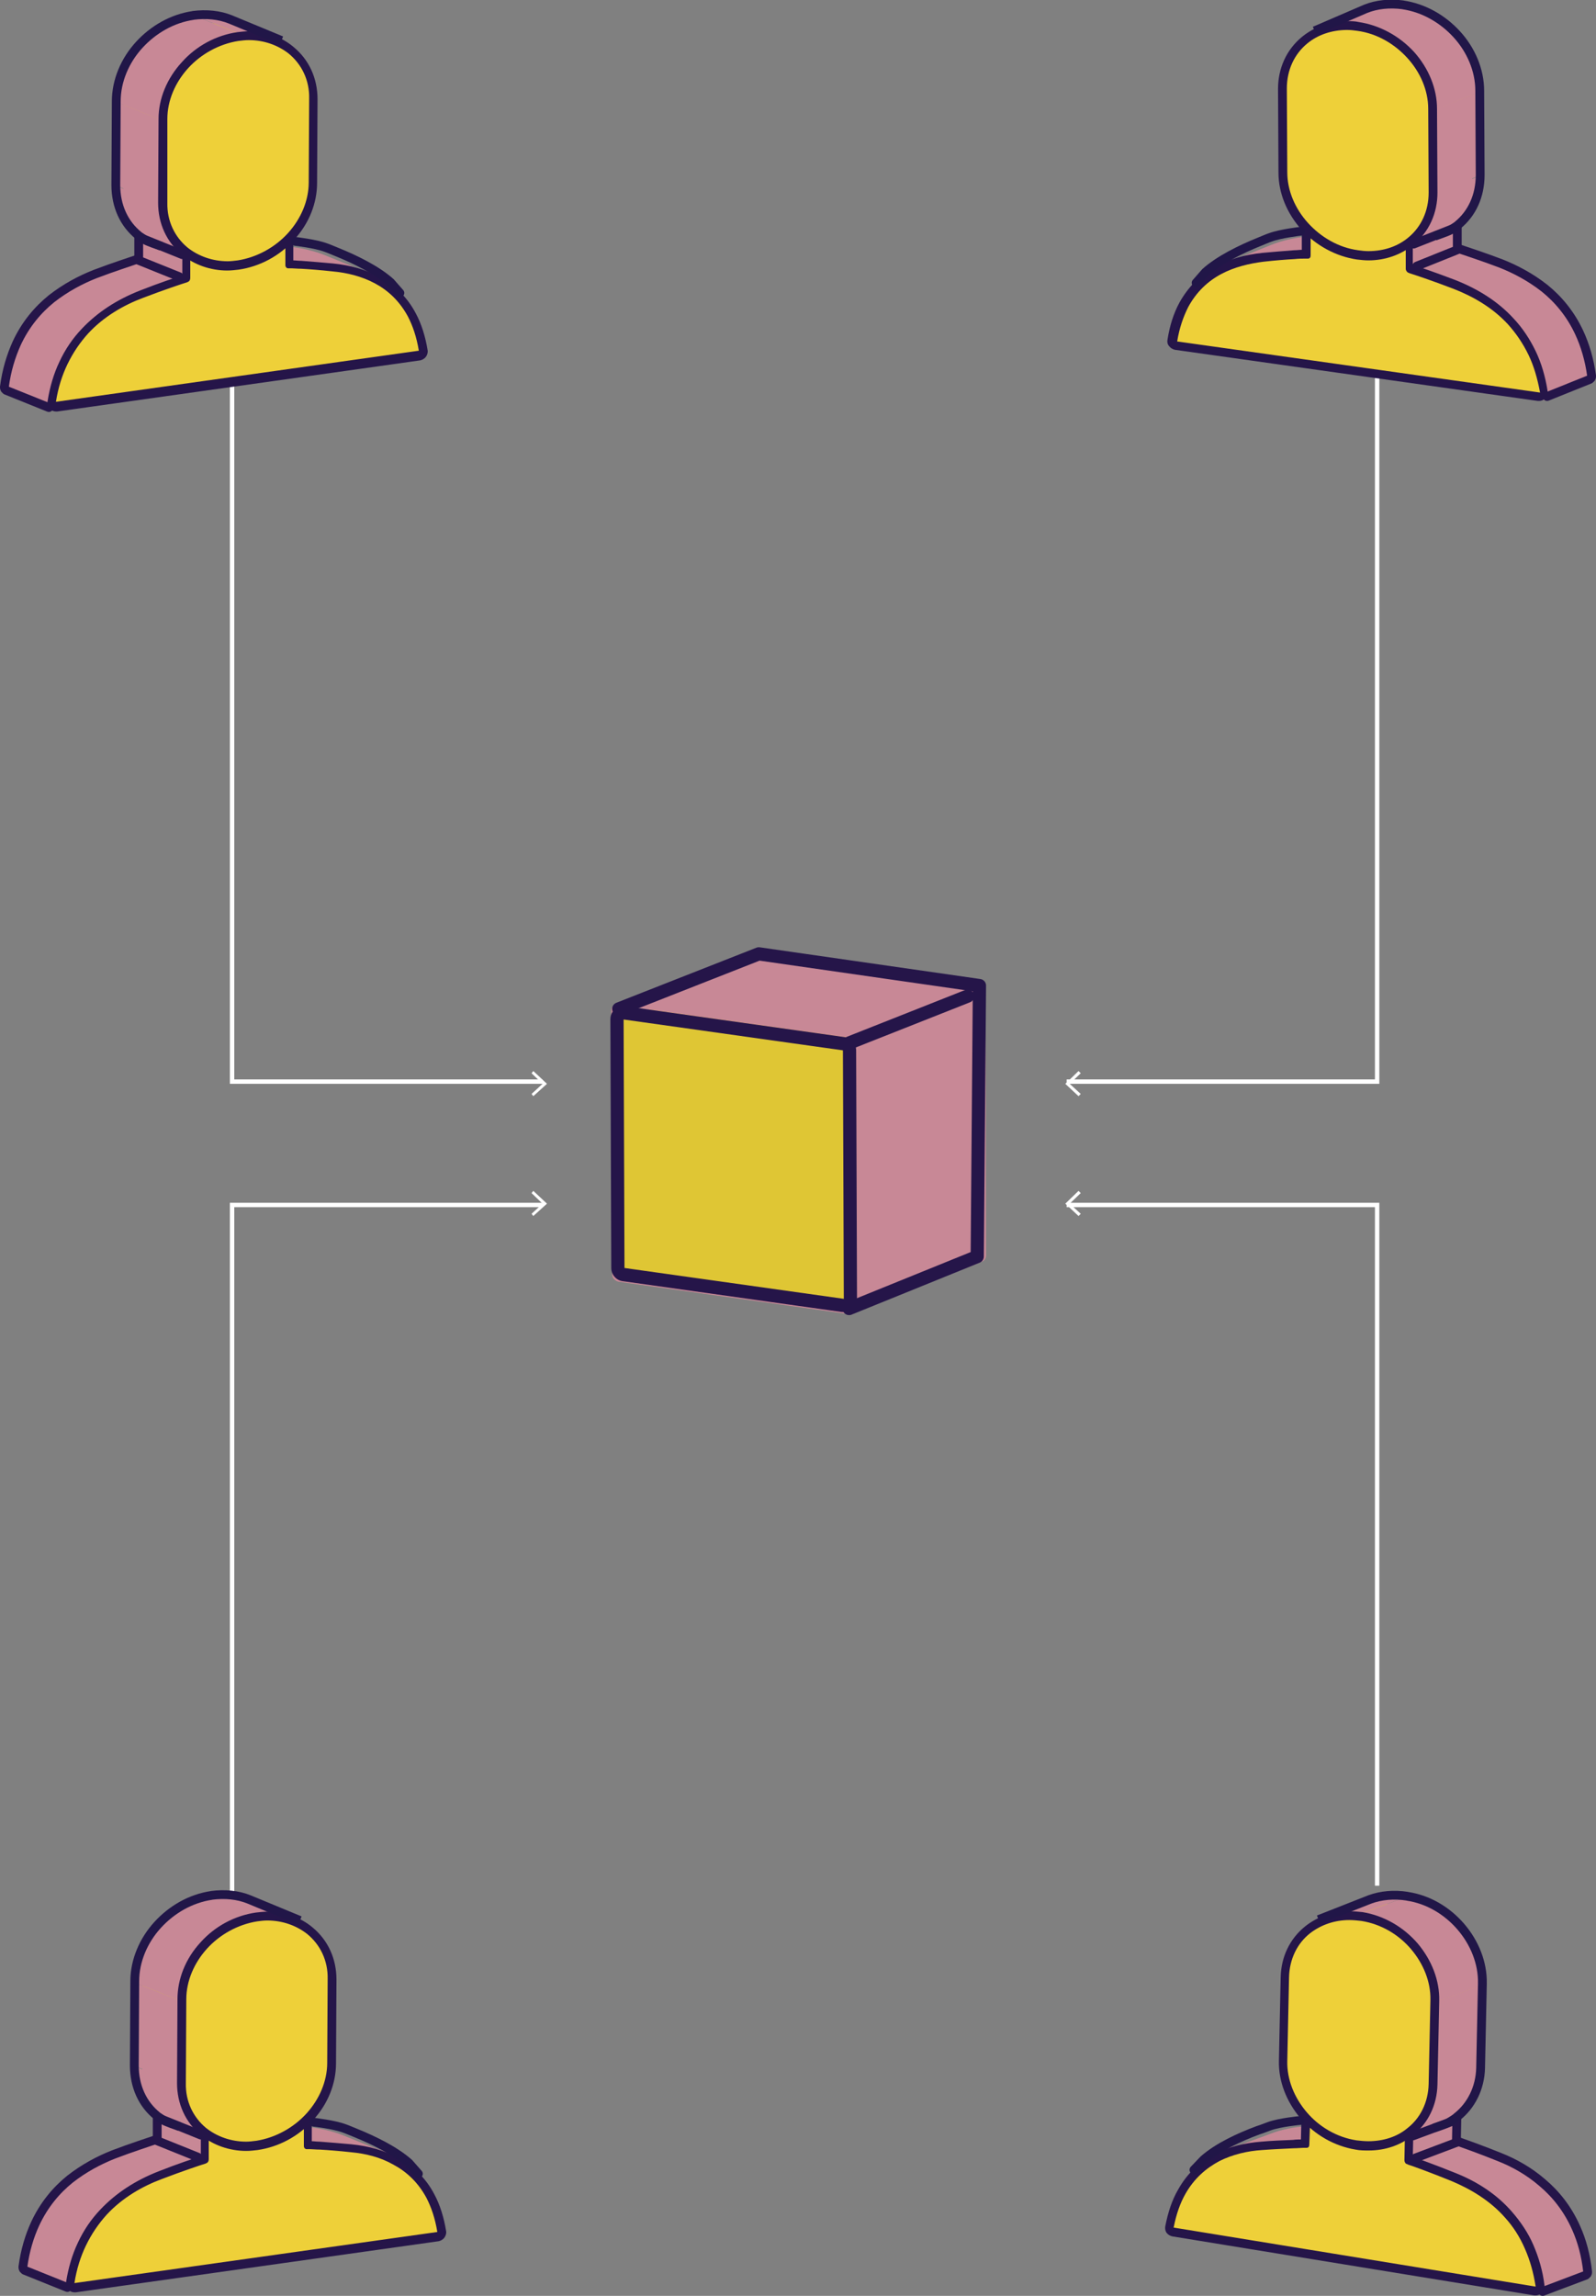 <?xml version="1.0" encoding="utf-8"?>
<!-- Generator: Adobe Illustrator 19.1.0, SVG Export Plug-In . SVG Version: 6.00 Build 0)  -->
<svg version="1.1" id="Layer_1" xmlns="http://www.w3.org/2000/svg" xmlns:xlink="http://www.w3.org/1999/xlink" x="0px" y="0px"
	 viewBox="0 0 362.4 521.1" style="enable-background:new 0 0 362.4 521.1;" xml:space="preserve">
<rect x="0" y="0" width="362.4" height="521.1" fill="#808080" stroke="none"/>
<style type="text/css">
	.st0{fill:#C88896;}
	.st1{fill:#DEC535;}
	.st2{fill:#DFC634;}
	.st3{fill:#251549;}
	.st4{fill:none;stroke:#251549;stroke-width:3;stroke-linecap:round;stroke-linejoin:round;stroke-miterlimit:10;}
	.st5{fill:none;stroke:#FFFFFF;stroke-miterlimit:10;}
	.st6{fill:#FFFFFF;}
	.st7{fill:#EED039;}
	.st8{fill:none;stroke:#251549;stroke-width:2;stroke-linecap:round;stroke-linejoin:round;stroke-miterlimit:10;}
	.st9{fill:none;stroke:#211648;stroke-width:2;stroke-miterlimit:10;}
	.st10{fill:none;stroke:#211648;stroke-width:2;stroke-linecap:round;stroke-linejoin:round;stroke-miterlimit:10;}
</style>
<g>
	<g>
		<g>
			<path class="st0" d="M139.7,228.1l29.5-11.8c0.2-0.1,0.4-0.1,0.6-0.1l-29.5,11.8C140,228,139.8,228.1,139.7,228.1z"/>
		</g>
		<g>
			<polygon class="st0" points="141.6,231.4 171.2,219.6 171.3,276 141.8,287.8 			"/>
		</g>
		<g>
			<polygon class="st1" points="191.5,238.4 221,226.6 221.1,283 191.6,294.8 			"/>
		</g>
		<g>
			<polygon class="st0" points="141.8,287.8 171.3,276 221.1,283 191.6,294.8 			"/>
		</g>
		<g>
			<path class="st0" d="M223.1,286.3l-29.5,11.8c0.1-0.1,0.3-0.1,0.4-0.3c0.3-0.3,0.4-0.6,0.4-1.1l29.5-11.8c0,0.4-0.1,0.8-0.4,1.1
				C223.4,286.1,223.3,286.2,223.1,286.3z"/>
		</g>
		<g>
			<polygon class="st1" points="141.6,231.4 171.2,219.6 221,226.6 191.5,238.4 			"/>
		</g>
		<g>
			<polygon class="st0" points="140.3,228.1 170.8,217.4 222.4,223.7 192.8,235.5 			"/>
		</g>
		<g>
			<polygon class="st0" points="194.2,237.2 223.8,225.4 223.9,285 194.4,296.8 			"/>
		</g>
		<g>
			<path class="st0" d="M192.8,235.5l29.5-11.8c0.4,0.1,0.7,0.3,1,0.6l-29.5,11.8C193.6,235.7,193.2,235.5,192.8,235.5z"/>
		</g>
		<g>
			<path class="st0" d="M193.8,236.1l29.5-11.8c0.3,0.3,0.4,0.7,0.4,1.2l-29.5,11.8C194.2,236.8,194.1,236.4,193.8,236.1z"/>
		</g>
		<g>
			<path class="st0" d="M193.8,236.1c0.3,0.3,0.4,0.7,0.4,1.2l0.2,59.6c0,0.4-0.1,0.8-0.4,1.1c-0.3,0.3-0.6,0.4-1,0.3l-52.6-7.4
				c-0.4-0.1-0.7-0.3-1-0.6c-0.3-0.3-0.4-0.8-0.4-1.2l-0.2-59.6c0-0.4,0.1-0.8,0.4-1.1c0.3-0.3,0.6-0.4,1-0.3l52.6,7.4
				C193.2,235.5,193.6,235.7,193.8,236.1z M191.6,294.8l-0.2-56.4l-49.8-7l0.2,56.4L191.6,294.8"/>
		</g>
		<g>
			<g>
				<path class="st2" d="M191.6,296.3c-0.1,0-0.1,0-0.2,0l-49.8-7c-0.7-0.1-1.3-0.7-1.3-1.5l-0.2-56.4c0-0.4,0.2-0.8,0.5-1.1
					c0.3-0.2,0.6-0.4,1-0.4c0.1,0,0.1,0,0.2,0l49.8,7c0.7,0.1,1.3,0.7,1.3,1.5l0.2,56.4c0,0.4-0.2,0.8-0.5,1.1
					C192.3,296.2,192,296.3,191.6,296.3z"/>
				<path class="st3" d="M141.6,231.4l49.8,7l0.2,56.4l-49.8-7L141.6,231.4 M141.6,228.4c-0.7,0-1.4,0.3-2,0.7c-0.7,0.6-1,1.4-1,2.3
					l0.2,56.4c0,1.5,1.1,2.8,2.6,3l49.8,7c0.1,0,0.3,0,0.4,0c0.7,0,1.4-0.3,2-0.7c0.7-0.6,1-1.4,1-2.3l-0.2-56.4
					c0-1.5-1.1-2.8-2.6-3l-49.8-7C141.9,228.4,141.8,228.4,141.6,228.4L141.6,228.4z"/>
			</g>
		</g>
		<polyline class="st4" points="140.5,229 172.3,216.5 222.4,223.7 221.9,285.2 192.8,297 		"/>
		<line class="st4" x1="192.9" y1="236.7" x2="219.7" y2="226.1"/>
	</g>
	<g>
		<g>
			<polyline class="st5" points="52.7,87 52.7,245.5 123.2,245.5 			"/>
			<g>
				<polygon class="st6" points="121.1,248.8 120.7,248.3 123.2,246 120.7,243.6 121.1,243.1 124.2,246 				"/>
			</g>
		</g>
	</g>
	<g>
		<g>
			<polyline class="st5" points="312.7,85 312.7,245.5 242.2,245.5 			"/>
			<g>
				<polygon class="st6" points="244.9,243.1 245.4,243.6 242.9,246 245.4,248.3 244.9,248.8 241.9,246 				"/>
			</g>
		</g>
	</g>
	<g>
		<g>
			<polyline class="st5" points="52.7,430 52.7,273.5 123.2,273.5 			"/>
			<g>
				<polygon class="st6" points="121.1,276 120.7,275.5 123.2,273.2 120.7,270.8 121.1,270.3 124.2,273.2 				"/>
			</g>
		</g>
	</g>
	<g>
		<g>
			<polyline class="st5" points="312.7,428 312.7,273.5 242.2,273.5 			"/>
			<g>
				<polygon class="st6" points="244.9,270.3 245.4,270.8 242.9,273.2 245.4,275.5 244.9,276 241.9,273.2 				"/>
			</g>
		</g>
	</g>
	<g>
		<g>
			<path class="st0" d="M83,63.5l-9.9-4c0.7,0.3,1.4,0.6,2.1,1c3,1.6,5.6,4,7.5,7.5c1.1,2.1,2,4.7,2.5,7.8l9.9,4
				c-0.5-3.1-1.4-5.6-2.5-7.8c-1.9-3.5-4.5-5.9-7.5-7.5C84.4,64.1,83.7,63.8,83,63.5z"/>
		</g>
		<g>
			<path class="st1" d="M83,63.5l-9.9-4c-2.4-1-5-1.5-7.5-1.8c-2.7-0.3-5.2-0.5-7.1-0.6c-0.9-0.1-1.7-0.1-2.2-0.1
				c-0.3,0-0.5,0-0.6,0l9.9,4c0.1,0,0.3,0,0.6,0c0.5,0,1.3,0.1,2.2,0.1c1.8,0.1,4.4,0.3,7.1,0.6C78,62,80.6,62.5,83,63.5z"/>
		</g>
		<g>
			<path class="st0" d="M83.6,61.9l-9.9-4c-2.5-1-5.2-1.6-7.8-1.9c-4.3-0.4-8.1-0.6-9.6-0.7l9.9,4c1.5,0.1,5.3,0.3,9.6,0.7
				C78.4,60.3,81.1,60.9,83.6,61.9z"/>
		</g>
		<g>
			<path class="st1" d="M55.3,57l9.9,4c0.1,0,0.1,0,0.2,0c0,0,0.1,0,0.2,0l-9.9-4c-0.1,0-0.2,0-0.2,0C55.4,57,55.4,57,55.3,57z"/>
		</g>
		<g>
			<path class="st0" d="M55.3,57l9.9,4c-0.3-0.1-0.4-0.4-0.4-0.7l-9.9-4C54.9,56.6,55,56.9,55.3,57z"/>
		</g>
		<g>
			<path class="st0" d="M56.4,50.3c-0.5,0.5-1,1-1.5,1.5l9.9,4c0.5-0.5,1-1,1.5-1.5C63.3,53.1,59.3,51.5,56.4,50.3z"/>
		</g>
		<g>
			<polygon class="st0" points="64.8,55.7 54.9,51.8 54.9,56.3 64.8,60.3 			"/>
		</g>
		<g>
			<polygon class="st0" points="70.2,22.5 60.3,18.5 60.3,37.5 70.2,41.4 			"/>
		</g>
		<g>
			<path class="st1" d="M54.9,51.8c-3,2.7-6.7,4.5-10.8,5.1c3.3,1.3,6.6,2.6,9.9,4c4.1-0.6,7.8-2.4,10.8-5.1
				C61.8,54.5,57.9,52.9,54.9,51.8z"/>
		</g>
		<g>
			<path class="st1" d="M44.1,56.9c-3.1,0.4-6,0.1-8.5-0.9l9.9,4c2.5,1,5.4,1.4,8.5,0.9c-0.3-0.1-0.8-0.3-1.2-0.5
				c-0.4-0.1-0.9-0.3-1.2-0.5c-0.4-0.2-0.9-0.4-1.3-0.5c-0.4-0.2-0.9-0.4-1.3-0.5c-0.4-0.2-0.9-0.4-1.3-0.5
				c-0.2-0.1-0.4-0.2-0.6-0.3c-0.4-0.2-0.9-0.4-1.3-0.5c-0.4-0.1-0.8-0.3-1.2-0.5C44.5,57,44.3,56.9,44.1,56.9z"/>
		</g>
		<g>
			<path class="st0" d="M36.2,54.3l9.9,4c2.3,0.9,5,1.3,7.9,0.9c4.5-0.6,8.5-3,11.4-6.2c2.9-3.2,4.7-7.3,4.7-11.5l-9.9-4
				c0,4.2-1.8,8.3-4.7,11.5c-2.9,3.2-7,5.5-11.4,6.2C41.2,55.6,38.5,55.2,36.2,54.3z"/>
		</g>
		<g>
			<polygon class="st1" points="38,27 28.1,23 28,42 37.9,46 			"/>
		</g>
		<g>
			<path class="st0" d="M36.2,54.3l9.9,4c-1.3-0.5-2.5-1.2-3.5-2.1c-2.9-2.4-4.7-6-4.6-10.2L28,42c0,4.2,1.7,7.8,4.6,10.2
				C33.7,53.1,34.9,53.8,36.2,54.3z"/>
		</g>
		<g>
			<polygon class="st1" points="43.2,58.7 33.3,54.8 33.3,59.3 43.2,63.3 			"/>
		</g>
		<g>
			<path class="st0" d="M62,10.1l-9.9-4c1.3,0.5,2.5,1.2,3.5,2.1c2.9,2.4,4.7,6,4.6,10.2l9.9,4c0-4.2-1.7-7.8-4.6-10.2
				C64.5,11.4,63.3,10.7,62,10.1z"/>
		</g>
		<g>
			<path class="st1" d="M52.1,6.2c-2.3-0.9-5-1.3-7.9-0.9l9.9,4c2.9-0.4,5.6-0.1,7.9,0.9C59.1,9,55.1,7.4,52.1,6.2z"/>
		</g>
		<g>
			<path class="st1" d="M44.2,5.3c-4.5,0.6-8.5,3-11.4,6.2c3.3,1.3,6.6,2.6,9.9,4c2.9-3.2,7-5.5,11.4-6.2
				C51.2,8.1,47.4,5.7,44.2,5.3z"/>
		</g>
		<g>
			<path class="st1" d="M43.2,63.3l-9.9-4c0,0.4-0.3,0.8-0.6,0.9c0,0-0.1,0-0.2,0.1c-1,0.3-5.2,1.7-9.9,3.5
				c-4.4,1.7-8.9,4.2-12.5,8.1c-1.8,2-3.4,4.3-4.7,7c-1.2,2.5-2,5.3-2.6,8.5l9.9,4c0.5-3.2,1.4-6,2.6-8.5c1.3-2.7,2.9-5,4.7-7
				c3.6-3.9,8.2-6.5,12.5-8.1c4.7-1.8,8.9-3.2,9.9-3.5c0.1,0,0.2-0.1,0.2-0.1C43,64.1,43.2,63.7,43.2,63.3z"/>
		</g>
		<g>
			<polygon class="st1" points="38,27 28.1,23 27.4,23.1 37.3,27.1 			"/>
		</g>
		<g>
			<polygon class="st0" points="38,27 28.1,23 27.4,23.1 37.3,27.1 			"/>
		</g>
		<g>
			<polygon class="st0" points="37.3,27.1 27.4,23.1 26.6,23.2 36.5,27.2 			"/>
		</g>
		<g>
			<path class="st1" d="M32.8,11.5c-2.9,3.2-4.7,7.3-4.7,11.5l9.9,4c0-4.2,1.8-8.3,4.7-11.5c-0.3-0.1-0.8-0.3-1.2-0.5
				c-0.4-0.1-0.9-0.3-1.2-0.5c-0.9-0.3-1.7-0.7-2.6-1c-0.4-0.2-0.9-0.4-1.3-0.5c-0.4-0.2-0.9-0.4-1.3-0.5c-0.4-0.1-0.9-0.3-1.2-0.5
				C33.6,11.8,33.1,11.6,32.8,11.5z"/>
		</g>
		<g>
			<path class="st0" d="M41.8,57.7l0,5.1c-1.5,0.5-5.3,1.7-9.6,3.4c-3.4,1.3-6.9,3.1-10.1,5.7c-3.2,2.6-6.1,6-8.1,10.3
				c-1.4,2.9-2.4,6.3-2.9,10.1c0,0.2,0,0.5,0.2,0.6c0.1,0.2,0.3,0.2,0.6,0.2l42.1-5.9L96,81.3c0.2,0,0.4-0.2,0.6-0.4
				c0.1-0.2,0.2-0.5,0.2-0.7c-0.5-3.7-1.5-6.7-2.8-9.3c-1.4-2.5-3.1-4.5-5-6.1c-3.9-3.1-8.6-4.4-13.1-4.9c-4.3-0.4-8.1-0.6-9.6-0.7
				l0-5.1c-0.5,0.5-1,1-1.5,1.5l0,4.5c0,0.4,0.3,0.7,0.6,0.7c0,0,0.1,0,0.2,0c0.1,0,0.3,0,0.6,0c0.5,0,1.3,0.1,2.2,0.1
				c1.8,0.1,4.4,0.3,7.1,0.6c3.3,0.3,6.6,1.1,9.6,2.8c3,1.6,5.6,4,7.5,7.5c1.1,2.1,2,4.7,2.5,7.8l-41.2,5.8l-41.2,5.8
				c0.5-3.2,1.4-6,2.6-8.5c1.3-2.7,2.9-5,4.7-7c3.6-3.9,8.2-6.5,12.5-8.1c4.7-1.8,8.9-3.2,9.9-3.5c0.1,0,0.2-0.1,0.2-0.1
				c0.4-0.1,0.6-0.5,0.6-0.9l0-4.5C42.7,58.4,42.2,58.1,41.8,57.7z"/>
		</g>
		<g>
			<path class="st0" d="M54.1,7.6c-4.8,0.7-9.2,3.2-12.4,6.7c-3.2,3.5-5.2,8.1-5.2,12.9l0.7-0.1L38,27c0-4.2,1.8-8.3,4.7-11.5
				c2.9-3.2,7-5.5,11.4-6.2c4.5-0.6,8.5,0.6,11.4,3c2.9,2.4,4.7,6,4.6,10.2l-0.1,19c0,4.2-1.8,8.3-4.7,11.5c-2.9,3.2-7,5.5-11.4,6.2
				c-4.5,0.6-8.5-0.6-11.4-3c-2.9-2.4-4.7-6-4.6-10.2L38,27l-0.7,0.1l-0.7,0.1l-0.1,19c0,4.8,2,8.8,5.2,11.4c0,0,0.1,0.1,0.1,0.1
				c0.5,0.4,1,0.7,1.5,1c3,1.8,6.7,2.6,10.8,2.1c4.1-0.6,7.8-2.4,10.8-5.1c0.5-0.5,1-1,1.5-1.5c0,0,0.1-0.1,0.1-0.1
				c3.2-3.5,5.2-8.1,5.2-12.9l0.1-19c0-4.8-2-8.8-5.2-11.4C63.3,8.2,59,6.9,54.1,7.6z"/>
		</g>
		<g>
			<g>
				<polygon class="st0" points="36.5,27.2 26.6,23.2 26.6,42.2 36.5,46.2 				"/>
			</g>
			<g>
				<path class="st0" d="M35.6,55.9l9.9,4c-0.8-0.3-1.5-0.7-2.2-1.1c-0.5-0.3-1-0.7-1.5-1c0,0-0.1-0.1-0.1-0.1
					c-3.2-2.6-5.2-6.7-5.2-11.4l-9.9-4c0,4.8,2,8.8,5.2,11.4c0,0,0.1,0.1,0.1,0.1c0.5,0.4,1,0.7,1.5,1C34,55.2,34.8,55.6,35.6,55.9z
					"/>
			</g>
			<g>
				<polygon class="st0" points="41.8,57.7 31.9,53.7 31.8,58.8 41.7,62.8 				"/>
			</g>
			<g>
				<path class="st0" d="M62.7,8.5l-9.9-4c-2.5-1-5.4-1.4-8.5-0.9l9.9,4C57.2,7.2,60.1,7.5,62.7,8.5z"/>
			</g>
			<g>
				<path class="st0" d="M1.6,89.2l9.9,4c-0.1,0-0.2-0.1-0.2-0.2c-0.1-0.2-0.2-0.4-0.2-0.6c0.5-3.8,1.5-7.2,2.9-10.1
					c2.1-4.4,4.9-7.7,8.1-10.3c3.2-2.6,6.7-4.4,10.1-5.7c4.3-1.6,8.1-2.9,9.6-3.4l-9.9-4c-1.5,0.5-5.3,1.7-9.6,3.4
					c-3.4,1.3-6.9,3.1-10.1,5.7c-3.2,2.6-6.1,6-8.1,10.3c-1.4,2.9-2.4,6.3-2.9,10.1c0,0.2,0,0.5,0.2,0.6C1.4,89.1,1.5,89.1,1.6,89.2
					z"/>
			</g>
			<g>
				<path class="st0" d="M54.1,7.6l-9.9-4c-4.8,0.7-9.2,3.2-12.4,6.7c-3.2,3.5-5.2,8.1-5.2,12.9l9.9,4c0-4.8,2-9.4,5.2-12.9
					C44.9,10.8,49.3,8.3,54.1,7.6z"/>
			</g>
		</g>
		<g>
			<g>
				<path class="st7" d="M12.7,92.4c-0.3,0-0.5-0.1-0.7-0.3c-0.2-0.2-0.3-0.5-0.3-0.9c0.5-3.2,1.4-6.1,2.6-8.7
					c1.2-2.7,2.9-5.1,4.9-7.2c3.3-3.6,7.7-6.4,12.9-8.4c4.9-1.9,9.1-3.3,10-3.5l0.2-0.1l0-5.5c0-0.4,0.2-0.7,0.5-0.9
					c0.2-0.1,0.3-0.1,0.5-0.1c0.2,0,0.4,0,0.5,0.1c2.1,1.3,5.2,3,8.7,3c0.5,0,1,0,1.5-0.1c4-0.6,7.8-3.6,10.3-5.8
					c0.2-0.2,0.4-0.3,0.7-0.3c0.1,0,0.3,0,0.4,0.1c0.4,0.2,0.6,0.5,0.6,0.9l0,5.3c0.1,0,0.3,0,0.5,0c0.5,0,1.3,0.1,2.2,0.1
					c2.5,0.2,4.9,0.4,7.1,0.6c3.8,0.4,7.2,1.4,10,2.9c3.4,1.8,6.1,4.5,7.9,7.9c1.2,2.3,2.1,5,2.6,8.1c0,0.3,0,0.5-0.2,0.8
					c-0.2,0.2-0.4,0.4-0.7,0.4L12.8,92.4C12.8,92.4,12.7,92.4,12.7,92.4z"/>
				<path class="st3" d="M64.8,54.7L64.8,54.7 M64.8,54.7l0,5.5c0,0.4,0.3,0.7,0.6,0.7c0,0,0.1,0,0.2,0c0.1,0,0.3,0,0.6,0
					c0.5,0,1.3,0.1,2.2,0.1c1.8,0.1,4.4,0.3,7.1,0.6c3.3,0.3,6.6,1.1,9.6,2.7c3,1.6,5.6,4,7.5,7.5c1.1,2.1,2,4.7,2.5,7.8l-41.2,5.8
					l-41.2,5.8c0.5-3.2,1.4-6,2.6-8.5c1.3-2.7,2.9-5,4.7-7c3.6-3.9,8.2-6.5,12.5-8.1c4.7-1.8,8.9-3.2,9.9-3.5c0.1,0,0.2-0.1,0.2-0.1
					c0.4-0.1,0.6-0.5,0.6-0.9l0-5.5c2.6,1.6,5.7,3.1,9.2,3.1c0.5,0,1.1,0,1.6-0.1C58.1,60.2,61.8,57.4,64.8,54.7 M64.8,52.7
					C64.8,52.7,64.7,52.7,64.8,52.7c-0.6,0-1,0.2-1.3,0.5c-2.4,2.1-6,5.1-9.7,5.6c-0.4,0.1-0.9,0.1-1.3,0.1c-3.2,0-6.2-1.6-8.1-2.8
					c-0.3-0.2-0.7-0.3-1-0.3c-0.3,0-0.7,0.1-1,0.3c-0.6,0.4-1,1-1,1.7l0,4.7c-1.5,0.5-5.2,1.7-9.5,3.4c-5.4,2.1-9.8,5-13.3,8.7
					c-2.1,2.2-3.8,4.7-5.1,7.5c-1.3,2.7-2.2,5.8-2.7,9c-0.1,0.6,0.1,1.3,0.5,1.7c0.4,0.4,0.9,0.6,1.4,0.6c0.1,0,0.2,0,0.3,0
					l41.2-5.8l41.2-5.8c0.5-0.1,1-0.4,1.3-0.8c0.3-0.4,0.5-1,0.4-1.5c-0.5-3.1-1.4-6-2.7-8.4c-1.9-3.6-4.7-6.4-8.4-8.3
					c-2.9-1.6-6.4-2.6-10.4-3c-2.2-0.2-4.6-0.4-7.2-0.6c-0.7,0-1.3-0.1-1.8-0.1l0-4.2c0,0,0-0.1,0-0.1
					C66.8,53.6,65.9,52.8,64.8,52.7C64.8,52.7,64.8,52.7,64.8,52.7L64.8,52.7z"/>
			</g>
		</g>
		<g>
			<g>
				<path class="st7" d="M51.7,60.3c-3.6,0-7.1-1.2-9.7-3.4c-3.2-2.7-5-6.6-5-11L37,27c0-4.3,1.8-8.7,5-12.2c3.2-3.5,7.5-5.9,12-6.5
					c0.8-0.1,1.7-0.2,2.5-0.2c3.6,0,7.1,1.2,9.7,3.4c3.2,2.7,5,6.6,5,11l-0.1,19c0,4.3-1.8,8.7-5,12.2c-3.2,3.5-7.5,5.9-12,6.5
					C53.3,60.2,52.5,60.3,51.7,60.3C51.7,60.3,51.7,60.3,51.7,60.3z"/>
				<path class="st3" d="M56.5,9.1c3.5,0,6.7,1.2,9.1,3.1c2.9,2.4,4.7,6,4.6,10.2l-0.1,19c0,4.2-1.8,8.3-4.7,11.5
					c-2.9,3.2-7,5.5-11.4,6.2c-0.8,0.1-1.6,0.2-2.3,0.2c-3.5,0-6.7-1.2-9.1-3.1c-2.9-2.4-4.7-6-4.6-10.2L38,27
					c0-4.2,1.8-8.3,4.7-11.5c2.9-3.2,7-5.5,11.4-6.2C54.9,9.2,55.7,9.1,56.5,9.1 M56.5,7.1c-0.9,0-1.7,0.1-2.6,0.2
					c-4.8,0.7-9.3,3.1-12.6,6.8C37.9,17.8,36,22.4,36,27l-0.1,19c0,4.7,1.9,8.9,5.4,11.8c2.8,2.3,6.5,3.6,10.3,3.6
					c0.9,0,1.7-0.1,2.6-0.2c4.8-0.7,9.3-3.1,12.6-6.8c3.4-3.7,5.2-8.3,5.2-12.9l0.1-19c0-4.7-1.9-8.9-5.4-11.8
					C64,8.4,60.4,7.1,56.5,7.1L56.5,7.1z"/>
			</g>
		</g>
		<polyline class="st8" points="41.4,57.8 31.5,53.8 31.5,58.9 		"/>
		<path class="st8" d="M40.7,62.8L31,58.9c-1.4,0.5-5.2,1.7-9.4,3.3c-3.3,1.3-6.7,3.1-9.9,5.6c-3.1,2.5-5.9,5.8-7.9,10.1
			C2.5,80.8,1.5,84,1,87.8c0,0.2,0,0.5,0.2,0.6c0.1,0.1,0.1,0.1,0.2,0.2l9.7,3.9"/>
		<path class="st9" d="M36.6,55.9c-0.8-0.3-2.9-1-3.6-1.4c-0.5-0.3-1-0.7-1.5-1c0,0-0.1-0.1-0.1-0.1c-3.2-2.6-5.1-6.6-5.1-11.4
			l0-0.1L26.4,23V23c0-4.7,2-9.3,5.2-12.8c3.2-3.5,7.5-6,12.3-6.7l-0.1,0c3.1-0.4,6-0.1,8.5,0.9l11.6,4.8"/>
		<path class="st10" d="M67.1,54.8c0,0,4.5,0.5,6.9,1.4c0.6,0.2,1.5,0.6,2.5,1c4.2,1.7,9.1,4.1,12.2,6.9l2.1,2.4"/>
	</g>
	<g>
		<g>
			<path class="st0" d="M279.4,61.2l9.9-4c-0.7,0.3-1.4,0.6-2.1,1c-3,1.6-5.6,4-7.5,7.5c-1.1,2.1-2,4.7-2.5,7.8l-9.9,4
				c0.5-3.1,1.4-5.6,2.5-7.8c1.9-3.5,4.5-5.9,7.5-7.5C278,61.8,278.7,61.5,279.4,61.2z"/>
		</g>
		<g>
			<path class="st1" d="M279.4,61.2l9.9-4c2.4-1,5-1.5,7.5-1.8c2.7-0.3,5.2-0.5,7.1-0.6c0.9-0.1,1.7-0.1,2.2-0.1c0.3,0,0.5,0,0.6,0
				l-9.9,4c-0.1,0-0.3,0-0.6,0c-0.5,0-1.3,0.1-2.2,0.1c-1.8,0.1-4.4,0.3-7.1,0.6C284.4,59.7,281.8,60.2,279.4,61.2z"/>
		</g>
		<g>
			<path class="st0" d="M278.7,59.6l9.9-4c2.5-1,5.2-1.6,7.8-1.9c4.3-0.4,8.1-0.6,9.6-0.7l-9.9,4c-1.5,0.1-5.3,0.3-9.6,0.7
				C284,58,281.3,58.5,278.7,59.6z"/>
		</g>
		<g>
			<path class="st1" d="M307.1,54.7l-9.9,4c-0.1,0-0.1,0-0.2,0c0,0-0.1,0-0.2,0l9.9-4c0.1,0,0.2,0,0.2,0
				C307,54.7,307,54.7,307.1,54.7z"/>
		</g>
		<g>
			<path class="st0" d="M307.1,54.7l-9.9,4c0.3-0.1,0.4-0.4,0.4-0.7l9.9-4C307.5,54.3,307.3,54.6,307.1,54.7z"/>
		</g>
		<g>
			<path class="st0" d="M306,47.9c0.5,0.5,1,1,1.5,1.5l-9.9,4c-0.5-0.5-1-1-1.5-1.5C299.1,50.7,303,49.1,306,47.9z"/>
		</g>
		<g>
			<polygon class="st0" points="297.6,53.4 307.5,49.4 307.5,54 297.6,57.9 			"/>
		</g>
		<g>
			<polygon class="st0" points="292.2,20.1 302.1,16.1 302.1,35.1 292.2,39.1 			"/>
		</g>
		<g>
			<path class="st1" d="M307.5,49.4c3,2.7,6.7,4.5,10.8,5.1c-3.3,1.3-6.6,2.6-9.9,4c-4.1-0.6-7.8-2.4-10.8-5.1
				C300.6,52.2,304.5,50.6,307.5,49.4z"/>
		</g>
		<g>
			<path class="st1" d="M318.3,54.5c3.1,0.4,6,0.1,8.5-0.9l-9.9,4c-2.5,1-5.4,1.4-8.5,0.9c0.3-0.1,0.8-0.3,1.2-0.5
				c0.4-0.1,0.9-0.3,1.2-0.5c0.4-0.2,0.9-0.4,1.3-0.5c0.4-0.2,0.9-0.4,1.3-0.5c0.4-0.2,0.9-0.4,1.3-0.5c0.2-0.1,0.4-0.2,0.6-0.3
				c0.4-0.2,0.9-0.4,1.3-0.5c0.4-0.1,0.8-0.3,1.2-0.5C317.9,54.7,318.1,54.5,318.3,54.5z"/>
		</g>
		<g>
			<path class="st0" d="M326.2,52l-9.9,4c-2.3,0.9-5,1.3-7.9,0.9c-4.5-0.6-8.5-3-11.4-6.2c-2.9-3.2-4.7-7.3-4.7-11.5l9.9-4
				c0,4.2,1.8,8.3,4.7,11.5c2.9,3.2,7,5.5,11.4,6.2C321.2,53.2,323.8,52.9,326.2,52z"/>
		</g>
		<g>
			<polygon class="st1" points="324.4,24.6 334.3,20.7 334.3,39.6 324.5,43.6 			"/>
		</g>
		<g>
			<path class="st0" d="M326.2,52l-9.9,4c1.3-0.5,2.5-1.2,3.5-2.1c2.9-2.4,4.7-6,4.6-10.2l9.9-4c0,4.2-1.7,7.8-4.6,10.2
				C328.7,50.7,327.5,51.4,326.2,52z"/>
		</g>
		<g>
			<polygon class="st1" points="319.2,56.4 329.1,52.4 329.1,57 319.2,60.9 			"/>
		</g>
		<g>
			<path class="st0" d="M300.4,7.8l9.9-4c-1.3,0.5-2.5,1.2-3.5,2.1c-2.9,2.4-4.7,6-4.6,10.2l-9.9,4c0-4.2,1.7-7.8,4.6-10.2
				C297.9,9,299.1,8.3,300.4,7.8z"/>
		</g>
		<g>
			<path class="st1" d="M310.3,3.8c2.3-0.9,5-1.3,7.9-0.9l-9.9,4c-2.9-0.4-5.6-0.1-7.9,0.9C303.3,6.6,307.3,5,310.3,3.8z"/>
		</g>
		<g>
			<path class="st1" d="M318.1,3c4.5,0.6,8.5,3,11.4,6.2c-3.3,1.3-6.6,2.6-9.9,4c-2.9-3.2-7-5.5-11.4-6.2C311.2,5.7,315,3.3,318.1,3
				z"/>
		</g>
		<g>
			<path class="st1" d="M319.2,60.9l9.9-4c0,0.4,0.3,0.8,0.6,0.9c0,0,0.1,0,0.2,0.1c1,0.3,5.2,1.7,9.9,3.5c4.4,1.7,8.9,4.2,12.5,8.1
				c1.8,2,3.4,4.3,4.7,7c1.2,2.5,2,5.3,2.6,8.5l-9.9,4c-0.5-3.2-1.4-6-2.6-8.5c-1.3-2.7-2.9-5-4.7-7c-3.6-3.9-8.2-6.5-12.5-8.1
				c-4.7-1.8-8.9-3.2-9.9-3.5c-0.1,0-0.2-0.1-0.2-0.1C319.4,61.8,319.2,61.4,319.2,60.9z"/>
		</g>
		<g>
			<polygon class="st1" points="324.4,24.6 334.3,20.7 335,20.8 325.1,24.7 			"/>
		</g>
		<g>
			<polygon class="st0" points="324.4,24.6 334.3,20.7 335,20.8 325.1,24.7 			"/>
		</g>
		<g>
			<polygon class="st0" points="325.1,24.7 335,20.8 335.8,20.9 325.9,24.8 			"/>
		</g>
		<g>
			<path class="st1" d="M329.6,9.1c2.9,3.2,4.7,7.3,4.7,11.5l-9.9,4c0-4.2-1.8-8.3-4.7-11.5c0.3-0.1,0.8-0.3,1.2-0.5
				c0.4-0.1,0.9-0.3,1.2-0.5c0.9-0.3,1.7-0.7,2.6-1c0.4-0.2,0.9-0.4,1.3-0.5c0.4-0.2,0.9-0.4,1.3-0.5c0.4-0.1,0.9-0.3,1.2-0.5
				C328.8,9.5,329.2,9.3,329.6,9.1z"/>
		</g>
		<g>
			<path class="st0" d="M320.6,55.4l0,5.1c1.5,0.5,5.3,1.7,9.6,3.4c3.4,1.3,6.9,3.1,10.1,5.7c3.2,2.6,6.1,6,8.1,10.3
				c1.4,2.9,2.4,6.3,2.9,10.1c0,0.2,0,0.5-0.2,0.6c-0.1,0.2-0.3,0.2-0.6,0.2l-42.1-5.9L266.4,79c-0.2,0-0.4-0.2-0.6-0.4
				c-0.1-0.2-0.2-0.5-0.2-0.7c0.5-3.7,1.5-6.7,2.8-9.3c1.4-2.5,3.1-4.5,5-6.1c3.9-3.1,8.6-4.4,13.1-4.9c4.3-0.4,8.1-0.6,9.6-0.7
				l0-5.1c0.5,0.5,1,1,1.5,1.5l0,4.5c0,0.4-0.3,0.7-0.6,0.7c0,0-0.1,0-0.2,0c-0.1,0-0.3,0-0.6,0c-0.5,0-1.3,0.1-2.2,0.1
				c-1.8,0.1-4.4,0.3-7.1,0.6c-3.3,0.3-6.6,1.1-9.6,2.8c-3,1.6-5.6,4-7.5,7.5c-1.1,2.1-2,4.7-2.5,7.8l41.2,5.8l41.2,5.8
				c-0.5-3.2-1.4-6-2.6-8.5c-1.3-2.7-2.9-5-4.7-7c-3.6-3.9-8.2-6.5-12.5-8.1c-4.7-1.8-8.9-3.2-9.9-3.5c-0.1,0-0.2-0.1-0.2-0.1
				c-0.4-0.1-0.6-0.5-0.6-0.9l0-4.5C319.7,56.1,320.2,55.7,320.6,55.4z"/>
		</g>
		<g>
			<path class="st0" d="M308.2,5.2c4.8,0.7,9.2,3.2,12.4,6.7c3.2,3.5,5.2,8.1,5.2,12.9l-0.7-0.1l-0.7-0.1c0-4.2-1.8-8.3-4.7-11.5
				c-2.9-3.2-7-5.5-11.4-6.2c-4.5-0.6-8.5,0.6-11.4,3c-2.9,2.4-4.7,6-4.6,10.2l0.1,19c0,4.2,1.8,8.3,4.7,11.5
				c2.9,3.2,7,5.5,11.4,6.2c4.5,0.6,8.5-0.6,11.4-3c2.9-2.4,4.7-6,4.6-10.2l-0.1-19l0.7,0.1l0.7,0.1l0.1,19c0,4.8-2,8.8-5.2,11.4
				c0,0-0.1,0.1-0.1,0.1c-0.5,0.4-1,0.7-1.5,1c-3,1.8-6.7,2.6-10.8,2.1c-4.1-0.6-7.8-2.4-10.8-5.1c-0.5-0.5-1-1-1.5-1.5
				c0,0-0.1-0.1-0.1-0.1c-3.2-3.5-5.2-8.1-5.2-12.9l-0.1-19c0-4.8,2-8.8,5.2-11.4C299,5.8,303.4,4.6,308.2,5.2z"/>
		</g>
		<g>
			<g>
				<polygon class="st0" points="325.9,24.8 335.8,20.9 335.8,39.9 325.9,43.8 				"/>
			</g>
			<g>
				<path class="st0" d="M326.8,53.6l-9.9,4c0.8-0.3,1.5-0.7,2.2-1.1c0.5-0.3,1-0.7,1.5-1c0,0,0.1-0.1,0.1-0.1
					c3.2-2.6,5.2-6.7,5.2-11.4l9.9-4c0,4.8-2,8.8-5.2,11.4c0,0-0.1,0.1-0.1,0.1c-0.5,0.4-1,0.7-1.5,1
					C328.4,52.9,327.6,53.3,326.8,53.6z"/>
			</g>
			<g>
				<polygon class="st0" points="320.6,55.4 330.5,51.4 330.6,56.5 320.7,60.4 				"/>
			</g>
			<g>
				<path class="st0" d="M299.7,6.2l9.9-4c2.5-1,5.4-1.4,8.5-0.9l-9.9,4C305.2,4.8,302.2,5.2,299.7,6.2z"/>
			</g>
			<g>
				<path class="st0" d="M360.8,86.8l-9.9,4c0.1,0,0.2-0.1,0.2-0.2c0.1-0.2,0.2-0.4,0.2-0.6c-0.5-3.8-1.5-7.2-2.9-10.1
					c-2.1-4.4-4.9-7.7-8.1-10.3c-3.2-2.6-6.7-4.4-10.1-5.7c-4.3-1.6-8.1-2.9-9.6-3.4l9.9-4c1.5,0.5,5.3,1.7,9.6,3.4
					c3.4,1.3,6.9,3.1,10.1,5.7c3.2,2.6,6.1,6,8.1,10.3c1.4,2.9,2.4,6.3,2.9,10.1c0,0.2,0,0.5-0.2,0.6
					C361,86.7,360.9,86.8,360.8,86.8z"/>
			</g>
			<g>
				<path class="st0" d="M308.2,5.2l9.9-4C323,2,327.4,4.5,330.6,8c3.2,3.5,5.2,8.1,5.2,12.9l-9.9,4c0-4.8-2-9.4-5.2-12.9
					C317.5,8.4,313.1,5.9,308.2,5.2z"/>
			</g>
		</g>
		<g>
			<g>
				<path class="st7" d="M349.7,90c0,0-0.1,0-0.1,0l-82.5-11.6c-0.3,0-0.5-0.2-0.7-0.4c-0.2-0.2-0.2-0.5-0.2-0.8
					c0.5-3,1.4-5.8,2.6-8.1c1.8-3.4,4.5-6.1,7.9-7.9c2.8-1.5,6.2-2.5,10-2.9c2.2-0.2,4.6-0.4,7.1-0.6c0.9-0.1,1.7-0.1,2.2-0.1
					c0.2,0,0.4,0,0.5,0l0-5.3c0-0.4,0.2-0.8,0.6-0.9c0.1-0.1,0.3-0.1,0.4-0.1c0.2,0,0.5,0.1,0.7,0.3c2.5,2.2,6.3,5.3,10.3,5.8
					c0.5,0.1,1,0.1,1.5,0.1c3.5,0,6.6-1.7,8.7-3c0.2-0.1,0.3-0.1,0.5-0.1c0.2,0,0.3,0,0.5,0.1c0.3,0.2,0.5,0.5,0.5,0.9l0,5.5l0.2,0
					c0.8,0.3,5.1,1.6,9.9,3.5c5.2,2,9.6,4.8,12.9,8.4c2,2.1,3.6,4.6,4.9,7.2c1.2,2.7,2.1,5.6,2.6,8.7c0,0.3-0.1,0.6-0.3,0.9
					C350.2,89.9,350,90,349.7,90z"/>
				<path class="st3" d="M297.6,52.4c3,2.7,6.7,5.5,10.8,6.1c0.5,0.1,1.1,0.1,1.6,0.1c3.4,0,6.6-1.5,9.2-3.1l0,5.5
					c0,0.4,0.3,0.8,0.6,0.9c0,0,0.1,0,0.2,0.1c1,0.3,5.2,1.7,9.9,3.5c4.4,1.7,8.9,4.2,12.5,8.1c1.8,2,3.4,4.3,4.7,7
					c1.2,2.5,2,5.3,2.6,8.5l-41.2-5.8l-41.2-5.8c0.5-3.1,1.4-5.6,2.5-7.8c1.9-3.5,4.5-5.9,7.5-7.5c3-1.6,6.4-2.4,9.6-2.8
					c2.7-0.3,5.2-0.5,7.1-0.6c0.9-0.1,1.7-0.1,2.2-0.1c0.3,0,0.5,0,0.6,0c0.1,0,0.2,0,0.2,0c0.4,0,0.6-0.3,0.6-0.7L297.6,52.4
					 M297.6,50.4c-0.3,0-0.6,0.1-0.8,0.2c-0.7,0.3-1.2,1-1.2,1.8l0,4.3c-0.5,0-1.1,0.1-1.8,0.1c-2.6,0.2-5,0.4-7.2,0.6
					c-3.9,0.4-7.4,1.4-10.4,3c-3.6,1.9-6.4,4.7-8.4,8.3c-1.3,2.4-2.2,5.2-2.7,8.4c-0.1,0.5,0,1.1,0.4,1.5c0.3,0.4,0.8,0.7,1.3,0.8
					l41.2,5.8l41.2,5.8c0.1,0,0.2,0,0.3,0c0.5,0,1-0.2,1.4-0.6c0.4-0.5,0.6-1.1,0.5-1.7c-0.5-3.2-1.4-6.3-2.7-9
					c-1.3-2.7-3-5.3-5.1-7.5c-3.4-3.7-7.9-6.6-13.3-8.7c-4.2-1.6-8-2.9-9.5-3.4l0-4.7c0-0.7-0.4-1.4-1-1.7c-0.3-0.2-0.6-0.3-1-0.3
					c-0.4,0-0.7,0.1-1,0.3c-2,1.2-4.9,2.8-8.1,2.8c-0.4,0-0.9,0-1.3-0.1c-3.7-0.5-7.3-3.4-9.7-5.6C298.6,50.6,298.1,50.4,297.6,50.4
					L297.6,50.4z"/>
			</g>
		</g>
		<g>
			<g>
				<path class="st7" d="M310.7,58c-0.8,0-1.7-0.1-2.5-0.2c-4.6-0.6-8.8-2.9-12-6.5c-3.2-3.5-5-7.9-5-12.2l-0.1-19
					c0-4.4,1.8-8.3,5-11c2.6-2.2,6.1-3.4,9.7-3.4c0.8,0,1.7,0.1,2.5,0.2c4.6,0.6,8.8,2.9,12,6.5c3.2,3.5,5,7.9,5,12.2l0.1,19
					c0,4.4-1.8,8.3-5,11C317.8,56.8,314.4,58,310.7,58z"/>
				<path class="st3" d="M305.9,6.8c0.8,0,1.6,0.1,2.3,0.2c4.5,0.6,8.5,3,11.4,6.2c2.9,3.2,4.7,7.3,4.7,11.5l0.1,19
					c0,4.2-1.7,7.8-4.6,10.2c-2.4,2-5.5,3.1-9.1,3.1c-0.8,0-1.6-0.1-2.3-0.2c-4.5-0.6-8.5-3-11.4-6.2c-2.9-3.2-4.7-7.3-4.7-11.5
					l-0.1-19c0-4.2,1.7-7.8,4.6-10.2C299.2,7.9,302.4,6.8,305.9,6.8 M305.9,4.8C305.9,4.8,305.9,4.8,305.9,4.8
					c-3.9,0-7.5,1.3-10.3,3.6c-3.5,2.9-5.4,7.1-5.4,11.8l0.1,19c0,4.6,1.9,9.2,5.2,12.9c3.4,3.7,7.9,6.1,12.6,6.8
					c0.9,0.1,1.8,0.2,2.6,0.2c3.9,0,7.5-1.3,10.3-3.6c3.5-2.9,5.4-7.1,5.4-11.8l-0.1-19c0-4.6-1.9-9.2-5.2-12.9
					c-3.4-3.7-7.9-6.1-12.6-6.8C307.7,4.8,306.8,4.8,305.9,4.8L305.9,4.8z"/>
			</g>
		</g>
		<polyline class="st8" points="321,55.4 330.9,51.5 330.9,56.5 		"/>
		<path class="st8" d="M321.7,60.4l9.7-3.9c1.4,0.5,5.2,1.7,9.4,3.3c3.3,1.3,6.7,3.1,9.9,5.6c3.1,2.5,5.9,5.8,7.9,10.1
			c1.3,2.8,2.3,6.1,2.8,9.8c0,0.2,0,0.5-0.2,0.6c-0.1,0.1-0.1,0.1-0.2,0.2l-9.7,3.9"/>
		<path class="st9" d="M325.8,53.6c0.8-0.3,2.9-1,3.6-1.4c0.5-0.3,1-0.7,1.5-1c0,0,0.1-0.1,0.1-0.1c3.2-2.6,5.1-6.6,5.1-11.4v-0.1
			L336,20.7v-0.1c0-4.7-2-9.3-5.2-12.8c-3.2-3.5-7.5-6-12.3-6.7l0.1,0c-3.1-0.4-6-0.1-8.5,0.9L298.5,7"/>
		<path class="st10" d="M295.3,52.5c0,0-4.5,0.5-6.9,1.4c-0.6,0.2-1.5,0.6-2.5,1c-4.2,1.7-9.1,4.1-12.2,6.9l-2.1,2.4"/>
	</g>
	<g>
		<g>
			<path class="st0" d="M87.2,490.3l-9.9-4c0.7,0.3,1.4,0.6,2.1,1c3,1.6,5.6,4,7.5,7.5c1.1,2.1,2,4.7,2.5,7.8l9.9,4
				c-0.5-3.1-1.4-5.6-2.5-7.8c-1.9-3.5-4.5-5.9-7.5-7.5C88.7,491,88,490.6,87.2,490.3z"/>
		</g>
		<g>
			<path class="st1" d="M87.2,490.3l-9.9-4c-2.4-1-5-1.5-7.5-1.8c-2.7-0.3-5.2-0.5-7.1-0.6c-0.9-0.1-1.7-0.1-2.2-0.1
				c-0.3,0-0.5,0-0.6,0l9.9,4c0.1,0,0.3,0,0.6,0c0.5,0,1.3,0.1,2.2,0.1c1.8,0.1,4.4,0.3,7.1,0.6C82.2,488.8,84.8,489.4,87.2,490.3z"
				/>
		</g>
		<g>
			<path class="st0" d="M87.9,488.7l-9.9-4c-2.5-1-5.2-1.6-7.8-1.9c-4.3-0.4-8.1-0.6-9.6-0.7l9.9,4c1.5,0.1,5.3,0.3,9.6,0.7
				C82.6,487.2,85.3,487.7,87.9,488.7z"/>
		</g>
		<g>
			<path class="st1" d="M59.5,483.8l9.9,4c0.1,0,0.1,0,0.2,0c0,0,0.1,0,0.2,0l-9.9-4c-0.1,0-0.2,0-0.2,0
				C59.7,483.9,59.6,483.9,59.5,483.8z"/>
		</g>
		<g>
			<path class="st0" d="M59.5,483.8l9.9,4c-0.3-0.1-0.4-0.4-0.4-0.7l-9.9-4C59.1,483.5,59.3,483.7,59.5,483.8z"/>
		</g>
		<g>
			<path class="st0" d="M60.6,477.1c-0.5,0.5-1,1-1.5,1.5l9.9,4c0.5-0.5,1-1,1.5-1.5C67.5,479.9,63.6,478.3,60.6,477.1z"/>
		</g>
		<g>
			<polygon class="st0" points="69,482.6 59.1,478.6 59.1,483.1 69,487.1 			"/>
		</g>
		<g>
			<polygon class="st0" points="74.4,449.3 64.5,445.3 64.5,464.3 74.4,468.3 			"/>
		</g>
		<g>
			<path class="st1" d="M59.1,478.6c-3,2.7-6.7,4.5-10.8,5.1c3.3,1.3,6.6,2.6,9.9,4c4.1-0.6,7.8-2.4,10.8-5.1
				C66,481.4,62.1,479.8,59.1,478.6z"/>
		</g>
		<g>
			<path class="st1" d="M48.3,483.7c-3.1,0.4-6,0.1-8.5-0.9l9.9,4c2.5,1,5.4,1.4,8.5,0.9c-0.3-0.1-0.8-0.3-1.2-0.5
				c-0.4-0.1-0.9-0.3-1.2-0.5c-0.4-0.2-0.9-0.4-1.3-0.5c-0.4-0.2-0.9-0.4-1.3-0.5c-0.4-0.2-0.9-0.4-1.3-0.5
				c-0.2-0.1-0.4-0.2-0.6-0.3c-0.4-0.2-0.9-0.4-1.3-0.5c-0.4-0.1-0.8-0.3-1.2-0.5C48.7,483.8,48.5,483.7,48.3,483.7z"/>
		</g>
		<g>
			<path class="st0" d="M40.4,481.1l9.9,4c2.3,0.9,5,1.3,7.9,0.9c4.5-0.6,8.5-3,11.4-6.2c2.9-3.2,4.7-7.3,4.7-11.5l-9.9-4
				c0,4.2-1.8,8.3-4.7,11.5c-2.9,3.2-7,5.5-11.4,6.2C45.5,482.4,42.8,482.1,40.4,481.1z"/>
		</g>
		<g>
			<polygon class="st1" points="42.2,453.8 32.3,449.8 32.3,468.8 42.2,472.8 			"/>
		</g>
		<g>
			<path class="st0" d="M40.4,481.1l9.9,4c-1.3-0.5-2.5-1.2-3.5-2.1c-2.9-2.4-4.7-6-4.6-10.2l-9.9-4c0,4.2,1.7,7.8,4.6,10.2
				C38,479.9,39.1,480.6,40.4,481.1z"/>
		</g>
		<g>
			<polygon class="st1" points="47.5,485.6 37.6,481.6 37.5,486.2 47.4,490.1 			"/>
		</g>
		<g>
			<path class="st0" d="M66.3,437l-9.9-4c1.3,0.5,2.5,1.2,3.5,2.1c2.9,2.4,4.7,6,4.6,10.2l9.9,4c0-4.2-1.7-7.8-4.6-10.2
				C68.7,438.2,67.6,437.5,66.3,437z"/>
		</g>
		<g>
			<path class="st1" d="M56.4,433c-2.3-0.9-5-1.3-7.9-0.9l9.9,4c2.9-0.4,5.6-0.1,7.9,0.9C63.3,435.8,59.3,434.2,56.4,433z"/>
		</g>
		<g>
			<path class="st1" d="M48.5,432.1c-4.5,0.6-8.5,3-11.4,6.2c3.3,1.3,6.6,2.6,9.9,4c2.9-3.2,7-5.5,11.4-6.2
				C55.4,434.9,51.6,432.5,48.5,432.1z"/>
		</g>
		<g>
			<path class="st1" d="M47.4,490.1l-9.9-4c0,0.4-0.3,0.8-0.6,0.9c0,0-0.1,0-0.2,0.1c-1,0.3-5.2,1.7-9.9,3.5
				c-4.4,1.7-8.9,4.2-12.5,8.1c-1.8,2-3.4,4.3-4.7,7c-1.2,2.5-2,5.3-2.6,8.5l9.9,4c0.5-3.2,1.4-6,2.6-8.5c1.3-2.7,2.9-5,4.7-7
				c3.6-3.9,8.2-6.5,12.5-8.1c4.7-1.8,8.9-3.2,9.9-3.5c0.1,0,0.2-0.1,0.2-0.1C47.2,490.9,47.4,490.5,47.4,490.1z"/>
		</g>
		<g>
			<polygon class="st1" points="42.2,453.8 32.3,449.8 31.6,450 41.5,453.9 			"/>
		</g>
		<g>
			<polygon class="st0" points="42.2,453.8 32.3,449.8 31.6,450 41.5,453.9 			"/>
		</g>
		<g>
			<polygon class="st0" points="41.5,453.9 31.6,450 30.8,450.1 40.7,454 			"/>
		</g>
		<g>
			<path class="st1" d="M37,438.3c-2.9,3.2-4.7,7.3-4.7,11.5l9.9,4c0-4.2,1.8-8.3,4.7-11.5c-0.3-0.1-0.8-0.3-1.2-0.5
				c-0.4-0.1-0.9-0.3-1.2-0.5c-0.9-0.3-1.7-0.7-2.6-1c-0.4-0.2-0.9-0.4-1.3-0.5c-0.4-0.2-0.9-0.4-1.3-0.5c-0.4-0.1-0.9-0.3-1.2-0.5
				C37.8,438.6,37.4,438.5,37,438.3z"/>
		</g>
		<g>
			<path class="st0" d="M46,484.5l0,5.1c-1.5,0.5-5.3,1.7-9.6,3.4c-3.4,1.3-6.9,3.1-10.1,5.7c-3.2,2.6-6.1,6-8.1,10.3
				c-1.4,2.9-2.4,6.3-2.9,10.1c0,0.2,0,0.5,0.2,0.6c0.1,0.2,0.3,0.2,0.6,0.2l42.1-5.9l42.1-5.9c0.2,0,0.4-0.2,0.6-0.4
				c0.1-0.2,0.2-0.5,0.2-0.7c-0.5-3.7-1.5-6.7-2.8-9.3c-1.4-2.5-3.1-4.5-5-6.1c-3.9-3.1-8.6-4.4-13.1-4.9c-4.3-0.4-8.1-0.6-9.6-0.7
				l0-5.1c-0.5,0.5-1,1-1.5,1.5l0,4.5c0,0.4,0.3,0.7,0.6,0.7c0,0,0.1,0,0.2,0c0.1,0,0.3,0,0.6,0c0.5,0,1.3,0.1,2.2,0.1
				c1.8,0.1,4.4,0.3,7.1,0.6c3.3,0.3,6.6,1.1,9.6,2.8c3,1.6,5.6,4,7.5,7.5c1.1,2.1,2,4.7,2.5,7.8l-41.2,5.8l-41.2,5.8
				c0.5-3.2,1.4-6,2.6-8.5c1.3-2.7,2.9-5,4.7-7c3.6-3.9,8.2-6.5,12.5-8.1c4.7-1.8,8.9-3.2,9.9-3.5c0.1,0,0.2-0.1,0.2-0.1
				c0.4-0.1,0.6-0.5,0.6-0.9l0-4.5C46.9,485.3,46.4,484.9,46,484.5z"/>
		</g>
		<g>
			<path class="st0" d="M58.4,434.4c-4.8,0.7-9.2,3.2-12.4,6.7c-3.2,3.5-5.2,8.1-5.2,12.9l0.7-0.1l0.7-0.1c0-4.2,1.8-8.3,4.7-11.5
				c2.9-3.2,7-5.5,11.4-6.2c4.5-0.6,8.5,0.6,11.4,3c2.9,2.4,4.7,6,4.6,10.2l-0.1,19c0,4.2-1.8,8.3-4.7,11.5c-2.9,3.2-7,5.5-11.4,6.2
				c-4.5,0.6-8.5-0.6-11.4-3c-2.9-2.4-4.7-6-4.6-10.2l0.1-19l-0.7,0.1l-0.7,0.1l-0.1,19c0,4.8,2,8.8,5.2,11.4c0,0,0.1,0.1,0.1,0.1
				c0.5,0.4,1,0.7,1.5,1c3,1.8,6.7,2.6,10.8,2.1c4.1-0.6,7.8-2.4,10.8-5.1c0.5-0.5,1-1,1.5-1.5c0,0,0.1-0.1,0.1-0.1
				c3.2-3.5,5.2-8.1,5.2-12.9l0.1-19c0-4.8-2-8.8-5.2-11.4C67.6,435,63.2,433.7,58.4,434.4z"/>
		</g>
		<g>
			<g>
				<polygon class="st0" points="40.7,454 30.8,450.1 30.8,469 40.7,473 				"/>
			</g>
			<g>
				<path class="st0" d="M39.8,482.7l9.9,4c-0.8-0.3-1.5-0.7-2.2-1.1c-0.5-0.3-1-0.7-1.5-1c0,0-0.1-0.1-0.1-0.1
					c-3.2-2.6-5.2-6.7-5.2-11.4l-9.9-4c0,4.8,2,8.8,5.2,11.4c0,0,0.1,0.1,0.1,0.1c0.5,0.4,1,0.7,1.5,1
					C38.3,482.1,39,482.4,39.8,482.7z"/>
			</g>
			<g>
				<polygon class="st0" points="46,484.5 36.1,480.6 36.1,485.7 46,489.6 				"/>
			</g>
			<g>
				<path class="st0" d="M66.9,435.4l-9.9-4c-2.5-1-5.4-1.4-8.5-0.9l9.9,4C61.5,434,64.4,434.4,66.9,435.4z"/>
			</g>
			<g>
				<path class="st0" d="M5.8,516l9.9,4c-0.1,0-0.2-0.1-0.2-0.2c-0.1-0.2-0.2-0.4-0.2-0.6c0.5-3.8,1.5-7.2,2.9-10.1
					c2.1-4.4,4.9-7.7,8.1-10.3c3.2-2.6,6.7-4.4,10.1-5.7c4.3-1.6,8.1-2.9,9.6-3.4l-9.9-4c-1.5,0.5-5.3,1.7-9.6,3.4
					c-3.4,1.3-6.9,3.1-10.1,5.7c-3.2,2.6-6.1,6-8.1,10.3c-1.4,2.9-2.4,6.3-2.9,10.1c0,0.2,0,0.5,0.2,0.6C5.6,515.9,5.7,516,5.8,516z
					"/>
			</g>
			<g>
				<path class="st0" d="M58.4,434.4l-9.9-4c-4.8,0.7-9.2,3.2-12.4,6.7c-3.2,3.5-5.2,8.1-5.2,12.9l9.9,4c0-4.8,2-9.4,5.2-12.9
					C49.2,437.6,53.5,435.1,58.4,434.4z"/>
			</g>
		</g>
		<g>
			<g>
				<path class="st7" d="M16.9,519.2c-0.3,0-0.5-0.1-0.7-0.3c-0.2-0.2-0.3-0.5-0.3-0.9c0.5-3.2,1.4-6.1,2.6-8.7
					c1.2-2.7,2.9-5.1,4.9-7.2c3.3-3.6,7.7-6.4,12.9-8.4c4.9-1.9,9.1-3.3,10-3.5c0.1,0,0.1,0,0.1,0l0-5.5c0-0.4,0.2-0.7,0.5-0.9
					c0.2-0.1,0.3-0.1,0.5-0.1c0.2,0,0.4,0,0.5,0.1c2.1,1.3,5.2,3,8.7,3c0.5,0,1,0,1.5-0.1c4-0.6,7.8-3.6,10.3-5.8
					c0.2-0.2,0.4-0.3,0.7-0.3c0.1,0,0.3,0,0.4,0.1c0.4,0.2,0.6,0.5,0.6,0.9l0,5.3c0.1,0,0.3,0,0.5,0c0.5,0,1.3,0.1,2.2,0.1
					c2.5,0.2,4.9,0.4,7.1,0.6c3.8,0.4,7.2,1.4,10,2.9c3.4,1.8,6.1,4.5,7.9,7.9c1.2,2.3,2.1,5,2.6,8.1c0,0.3,0,0.5-0.2,0.8
					c-0.2,0.2-0.4,0.4-0.7,0.4l-82.5,11.6C17,519.2,17,519.2,16.9,519.2z"/>
				<path class="st3" d="M69,481.6L69,481.6 M69,481.6l0,5.5c0,0.4,0.3,0.7,0.6,0.7c0,0,0.1,0,0.2,0c0.1,0,0.3,0,0.6,0
					c0.5,0,1.3,0.1,2.2,0.1c1.8,0.1,4.4,0.3,7.1,0.6c3.3,0.3,6.6,1.1,9.6,2.8c3,1.6,5.6,4,7.5,7.5c1.1,2.1,2,4.7,2.5,7.8l-41.2,5.8
					l-41.2,5.8c0.5-3.2,1.4-6,2.6-8.5c1.3-2.7,2.9-5,4.7-7c3.6-3.9,8.2-6.5,12.5-8.1c4.7-1.8,8.9-3.2,9.9-3.5c0.1,0,0.2-0.1,0.2-0.1
					c0.4-0.1,0.6-0.5,0.6-0.9l0-5.5c2.6,1.6,5.7,3.1,9.2,3.1c0.5,0,1.1,0,1.6-0.1C62.3,487.1,66,484.3,69,481.6 M69,479.6
					C69,479.6,69,479.6,69,479.6c-0.6,0-1,0.2-1.3,0.5c-2.4,2.1-6,5.1-9.7,5.6c-0.4,0.1-0.9,0.1-1.3,0.1c-3.2,0-6.2-1.6-8.1-2.8
					c-0.3-0.2-0.7-0.3-1-0.3c-0.3,0-0.7,0.1-1,0.3c-0.6,0.4-1,1-1,1.7l0,4.7c-1.5,0.5-5.2,1.7-9.5,3.4c-5.4,2.1-9.8,5-13.3,8.7
					c-2.1,2.2-3.8,4.7-5.1,7.5c-1.3,2.7-2.2,5.8-2.7,9c-0.1,0.6,0.1,1.3,0.5,1.7c0.4,0.4,0.9,0.6,1.4,0.6c0.1,0,0.2,0,0.3,0
					l41.2-5.8l41.2-5.8c0.5-0.1,1-0.4,1.3-0.8s0.5-1,0.4-1.5c-0.5-3.1-1.4-6-2.7-8.4c-1.9-3.6-4.7-6.4-8.4-8.3
					c-2.9-1.6-6.4-2.6-10.4-3c-2.2-0.2-4.6-0.4-7.2-0.6c-0.7,0-1.3-0.1-1.8-0.1l0-4.2c0,0,0-0.1,0-0.1C71,480.5,70.1,479.6,69,479.6
					C69,479.6,69,479.6,69,479.6L69,479.6z"/>
			</g>
		</g>
		<g>
			<g>
				<path class="st7" d="M55.9,487.1c-3.6,0-7.1-1.2-9.7-3.4c-3.2-2.7-5-6.6-5-11l0.1-19c0-4.3,1.8-8.7,5-12.2
					c3.2-3.5,7.5-5.9,12-6.5c0.8-0.1,1.7-0.2,2.5-0.2c3.6,0,7.1,1.2,9.7,3.4c3.2,2.7,5,6.6,5,11l-0.1,19c0,4.3-1.8,8.7-5,12.2
					c-3.2,3.5-7.5,5.9-12,6.5C57.5,487.1,56.7,487.1,55.9,487.1C55.9,487.1,55.9,487.1,55.9,487.1z"/>
				<path class="st3" d="M60.7,435.9c3.5,0,6.7,1.2,9.1,3.1c2.9,2.4,4.7,6,4.6,10.2l-0.1,19c0,4.2-1.8,8.3-4.7,11.5
					c-2.9,3.2-7,5.5-11.4,6.2c-0.8,0.1-1.6,0.2-2.3,0.2c-3.5,0-6.7-1.2-9.1-3.1c-2.9-2.4-4.7-6-4.6-10.2l0.1-19
					c0-4.2,1.8-8.3,4.7-11.5c2.9-3.2,7-5.5,11.4-6.2C59.2,436,59.9,435.9,60.7,435.9 M60.7,433.9c-0.9,0-1.7,0.1-2.6,0.2
					c-4.8,0.7-9.3,3.1-12.6,6.8c-3.4,3.7-5.2,8.3-5.2,12.9l-0.1,19c0,4.7,1.9,8.9,5.4,11.8c2.8,2.3,6.5,3.6,10.3,3.6
					c0.9,0,1.7-0.1,2.6-0.2c4.8-0.7,9.3-3.1,12.6-6.8c3.4-3.7,5.2-8.3,5.2-12.9l0.1-19c0-4.7-1.9-8.9-5.4-11.8
					C68.3,435.2,64.6,433.9,60.7,433.9L60.7,433.9z"/>
			</g>
		</g>
		<polyline class="st8" points="45.6,484.6 35.7,480.6 35.7,485.7 		"/>
		<path class="st8" d="M44.9,489.6l-9.7-3.9c-1.4,0.5-5.2,1.7-9.4,3.3c-3.3,1.3-6.7,3.1-9.9,5.6c-3.1,2.5-5.9,5.8-7.9,10.1
			c-1.3,2.8-2.3,6.1-2.8,9.8c0,0.2,0,0.5,0.2,0.6c0.1,0.1,0.1,0.1,0.2,0.2l9.7,3.9"/>
		<path class="st9" d="M40.8,482.7c-0.8-0.3-2.9-1-3.6-1.4c-0.5-0.3-1-0.7-1.5-1c0,0-0.1-0.1-0.1-0.1c-3.2-2.6-5.1-6.6-5.1-11.4
			v-0.1l0.1-18.9v-0.1c0-4.7,2-9.3,5.2-12.8c3.2-3.5,7.5-6,12.3-6.7l-0.1,0c3.1-0.4,6-0.1,8.5,0.9l11.6,4.8"/>
		<path class="st10" d="M71.3,481.7c0,0,4.5,0.5,6.9,1.4c0.6,0.2,1.5,0.6,2.5,1c4.2,1.7,9.1,4.1,12.2,6.9l2.1,2.4"/>
	</g>
	<g>
		<g>
			<path class="st0" d="M279,489.6l10-3.7c-0.7,0.3-1.4,0.6-2.1,0.9c-3,1.5-5.7,3.9-7.7,7.4c-1.2,2.1-2.1,4.6-2.7,7.7l-10,3.7
				c0.6-3.1,1.5-5.6,2.7-7.7c2-3.5,4.7-5.8,7.7-7.4C277.6,490.2,278.3,489.9,279,489.6z"/>
		</g>
		<g>
			<path class="st1" d="M279,489.6l10-3.7c2.4-0.9,5-1.4,7.6-1.6c2.7-0.2,5.2-0.3,7.1-0.4c0.9,0,1.7-0.1,2.2-0.1c0.3,0,0.5,0,0.6,0
				l-10,3.7c-0.1,0-0.3,0-0.6,0c-0.5,0-1.3,0-2.2,0.1c-1.8,0.1-4.4,0.2-7.1,0.4C284.1,488.2,281.5,488.7,279,489.6z"/>
		</g>
		<g>
			<path class="st0" d="M278.5,488l10-3.7c2.6-1,5.3-1.5,7.9-1.7c4.3-0.3,8.1-0.5,9.6-0.5l-10,3.7c-1.5,0-5.3,0.1-9.6,0.5
				C283.7,486.5,281,487,278.5,488z"/>
		</g>
		<g>
			<path class="st1" d="M306.9,483.7l-10,3.7c-0.1,0-0.1,0-0.2,0c0,0-0.1,0-0.2,0l10-3.7c0.1,0,0.2,0,0.2,0
				C306.8,483.8,306.8,483.7,306.9,483.7z"/>
		</g>
		<g>
			<path class="st0" d="M306.9,483.7l-10,3.7c0.3-0.1,0.4-0.4,0.4-0.7l10-3.7C307.3,483.4,307.2,483.6,306.9,483.7z"/>
		</g>
		<g>
			<path class="st0" d="M306,477c0.5,0.5,0.9,1,1.5,1.5l-10,3.7c-0.5-0.5-1-1-1.5-1.5C299,479.6,303,478.1,306,477z"/>
		</g>
		<g>
			<polygon class="st0" points="297.4,482.2 307.4,478.5 307.3,483 297.4,486.8 			"/>
		</g>
		<g>
			<polygon class="st0" points="292.8,448.8 302.8,445.1 302.4,464.1 292.4,467.8 			"/>
		</g>
		<g>
			<path class="st1" d="M307.4,478.5c2.9,2.7,6.6,4.7,10.7,5.3c-3.3,1.2-6.7,2.5-10,3.7c-4-0.7-7.7-2.6-10.7-5.3
				C300.4,481.1,304.4,479.6,307.4,478.5z"/>
		</g>
		<g>
			<path class="st1" d="M318.1,483.8c3.1,0.5,6,0.2,8.5-0.8l-10,3.7c-2.5,1-5.5,1.3-8.5,0.8c0.3-0.1,0.8-0.3,1.2-0.4
				c0.4-0.1,0.9-0.3,1.2-0.5c0.4-0.1,0.9-0.3,1.3-0.5c0.4-0.1,0.9-0.3,1.3-0.5c0.4-0.1,0.9-0.3,1.3-0.5c0.2-0.1,0.5-0.2,0.6-0.2
				c0.4-0.1,0.9-0.3,1.3-0.5c0.4-0.1,0.8-0.3,1.2-0.5C317.7,484,317.9,483.8,318.1,483.8z"/>
		</g>
		<g>
			<path class="st0" d="M326,481.4l-10,3.7c-2.3,0.9-5,1.2-7.9,0.7c-4.5-0.7-8.5-3.1-11.3-6.4c-2.8-3.3-4.5-7.4-4.4-11.6l10-3.7
				c-0.1,4.2,1.6,8.3,4.4,11.6c2.8,3.3,6.8,5.7,11.3,6.4C321,482.6,323.7,482.3,326,481.4z"/>
		</g>
		<g>
			<polygon class="st1" points="324.9,454.1 334.9,450.3 334.5,469.3 324.5,473.1 			"/>
		</g>
		<g>
			<path class="st0" d="M326,481.4l-10,3.7c1.3-0.5,2.5-1.2,3.6-2c3-2.3,4.8-5.9,4.9-10.1l10-3.7c-0.1,4.2-1.9,7.8-4.9,10.1
				C328.6,480.3,327.4,481,326,481.4z"/>
		</g>
		<g>
			<polygon class="st1" points="318.9,485.7 328.9,482 328.8,486.5 318.8,490.3 			"/>
		</g>
		<g>
			<path class="st0" d="M301.2,436.7l10-3.7c-1.3,0.5-2.5,1.2-3.6,2c-3,2.3-4.8,5.9-4.9,10.1l-10,3.7c0.1-4.2,1.9-7.8,4.9-10.1
				C298.7,437.9,299.9,437.2,301.2,436.7z"/>
		</g>
		<g>
			<path class="st1" d="M311.2,433c2.3-0.9,5-1.2,7.9-0.7l-10,3.7c-2.9-0.5-5.6-0.2-7.9,0.7C304.2,435.6,308.2,434.1,311.2,433z"/>
		</g>
		<g>
			<path class="st1" d="M319.1,432.3c4.5,0.7,8.5,3.1,11.3,6.4c-3.3,1.2-6.7,2.5-10,3.7c-2.8-3.3-6.8-5.7-11.3-6.4
				C312.1,434.9,315.9,432.6,319.1,432.3z"/>
		</g>
		<g>
			<path class="st1" d="M318.8,490.3l10-3.7c0,0.4,0.2,0.8,0.6,0.9c0,0,0.1,0,0.2,0.1c1,0.3,5.1,1.8,9.8,3.7
				c4.3,1.8,8.8,4.4,12.3,8.4c1.8,2,3.3,4.3,4.5,7.1c1.1,2.5,1.9,5.3,2.4,8.5l-10,3.7c-0.4-3.2-1.3-6.1-2.4-8.5
				c-1.2-2.7-2.8-5.1-4.5-7.1c-3.6-4-8-6.7-12.3-8.4c-4.7-1.9-8.9-3.4-9.8-3.7c-0.1,0-0.2-0.1-0.2-0.1
				C319.1,491.1,318.8,490.7,318.8,490.3z"/>
		</g>
		<g>
			<polygon class="st1" points="324.9,454.1 334.9,450.3 335.6,450.5 325.6,454.2 			"/>
		</g>
		<g>
			<polygon class="st0" points="324.9,454.1 334.9,450.3 335.6,450.5 325.6,454.2 			"/>
		</g>
		<g>
			<polygon class="st0" points="325.6,454.2 335.6,450.5 336.3,450.6 326.3,454.3 			"/>
		</g>
		<g>
			<path class="st1" d="M330.4,438.7c2.8,3.3,4.5,7.4,4.4,11.6l-10,3.7c0.1-4.2-1.6-8.3-4.4-11.6c0.3-0.1,0.8-0.3,1.2-0.4
				c0.4-0.1,0.9-0.3,1.2-0.5c0.9-0.3,1.7-0.6,2.6-1c0.4-0.1,0.9-0.3,1.3-0.5c0.4-0.1,0.9-0.3,1.3-0.5c0.4-0.1,0.9-0.3,1.2-0.5
				C329.6,439,330.1,438.8,330.4,438.7z"/>
		</g>
		<g>
			<path class="st0" d="M320.4,484.7l-0.1,5.1c1.4,0.5,5.2,1.9,9.5,3.6c3.4,1.4,6.8,3.3,10,5.9c3.1,2.7,5.9,6.1,7.9,10.5
				c1.3,2.9,2.2,6.3,2.7,10.1c0,0.2,0,0.5-0.2,0.6c-0.1,0.2-0.3,0.2-0.6,0.2l-42-6.9l-42-6.9c-0.2,0-0.4-0.2-0.6-0.4
				c-0.1-0.2-0.2-0.5-0.2-0.7c0.6-3.7,1.6-6.7,3-9.2c1.4-2.5,3.2-4.4,5.1-5.9c3.9-3,8.7-4.2,13.2-4.6c4.3-0.3,8.1-0.5,9.6-0.5
				l0.1-5.1c0.5,0.5,0.9,1,1.5,1.5l-0.1,4.5c0,0.4-0.3,0.7-0.6,0.7c0,0-0.1,0-0.2,0c-0.1,0-0.3,0-0.6,0c-0.5,0-1.3,0-2.2,0.1
				c-1.8,0.1-4.4,0.2-7.1,0.4c-3.3,0.3-6.6,1-9.7,2.5c-3,1.5-5.7,3.9-7.7,7.4c-1.2,2.1-2.1,4.6-2.7,7.7l41.1,6.7l41.1,6.7
				c-0.4-3.2-1.3-6.1-2.4-8.5c-1.2-2.7-2.8-5.1-4.5-7.1c-3.6-4-8-6.7-12.3-8.4c-4.7-1.9-8.9-3.4-9.8-3.7c-0.1,0-0.2-0.1-0.2-0.1
				c-0.4-0.1-0.6-0.5-0.6-0.9l0.1-4.5C319.5,485.4,320,485.1,320.4,484.7z"/>
		</g>
		<g>
			<path class="st0" d="M309.2,434.3c4.8,0.8,9.1,3.4,12.3,7c3.1,3.6,5,8.2,4.9,13l-0.7-0.1l-0.7-0.1c0.1-4.2-1.6-8.3-4.4-11.6
				c-2.8-3.3-6.8-5.7-11.3-6.4c-4.5-0.7-8.5,0.4-11.5,2.7c-3,2.3-4.8,5.9-4.9,10.1l-0.4,19c-0.1,4.2,1.6,8.3,4.4,11.6
				c2.8,3.3,6.8,5.7,11.3,6.4c4.5,0.7,8.5-0.4,11.5-2.7c3-2.3,4.8-5.9,4.9-10.1l0.4-19l0.7,0.1l0.7,0.1l-0.4,19
				c-0.1,4.8-2.2,8.8-5.4,11.3c0,0-0.1,0.1-0.1,0.1c-0.5,0.4-1,0.7-1.5,1c-3,1.8-6.8,2.5-10.8,1.8c-4-0.7-7.7-2.6-10.7-5.3
				c-0.5-0.5-1-1-1.5-1.5c0-0.1-0.1-0.1-0.1-0.2c-3.1-3.6-5-8.2-4.9-13l0.4-19c0.1-4.8,2.2-8.8,5.4-11.3
				C299.9,434.7,304.3,433.6,309.2,434.3z"/>
		</g>
		<g>
			<g>
				<polygon class="st0" points="326.3,454.3 336.3,450.6 336,469.6 326,473.3 				"/>
			</g>
			<g>
				<path class="st0" d="M326.6,483.1l-10,3.7c0.8-0.3,1.6-0.7,2.3-1.1c0.5-0.3,1-0.6,1.5-1c0,0,0.1-0.1,0.1-0.1
					c3.2-2.6,5.3-6.5,5.4-11.3l10-3.7c-0.1,4.8-2.2,8.8-5.4,11.3c0,0-0.1,0.1-0.1,0.1c-0.5,0.4-1,0.7-1.5,1
					C328.2,482.4,327.4,482.8,326.6,483.1z"/>
			</g>
			<g>
				<polygon class="st0" points="320.4,484.7 330.4,481 330.3,486.1 320.3,489.8 				"/>
			</g>
			<g>
				<path class="st0" d="M300.6,435.1l10-3.7c2.5-1,5.5-1.3,8.5-0.8l-10,3.7C306.1,433.8,303.2,434.1,300.6,435.1z"/>
			</g>
			<g>
				<path class="st0" d="M359.9,517.1l-10,3.7c0.1,0,0.2-0.1,0.2-0.2c0.1-0.2,0.2-0.4,0.2-0.6c-0.4-3.8-1.4-7.2-2.7-10.1
					c-2-4.4-4.8-7.9-7.9-10.5c-3.1-2.7-6.6-4.6-10-5.9c-4.2-1.7-8-3.1-9.5-3.6l10-3.7c1.4,0.5,5.2,1.9,9.5,3.6
					c3.4,1.4,6.8,3.3,10,5.9c3.1,2.7,5.9,6.1,7.9,10.5c1.3,2.9,2.2,6.3,2.7,10.1c0,0.2,0,0.5-0.2,0.6C360.1,517,360,517,359.9,517.1
					z"/>
			</g>
			<g>
				<path class="st0" d="M309.2,434.3l10-3.7c4.8,0.8,9.1,3.4,12.3,7c3.1,3.6,5,8.2,4.9,13l-10,3.7c0.1-4.8-1.8-9.4-4.9-13
					C318.3,437.7,314,435.1,309.2,434.3z"/>
			</g>
		</g>
		<g>
			<g>
				<path class="st7" d="M348.7,520c-0.1,0-0.1,0-0.2,0l-82.2-13.4c-0.3,0-0.5-0.2-0.7-0.4c-0.2-0.2-0.2-0.5-0.2-0.8
					c0.6-3,1.5-5.7,2.8-8c1.9-3.4,4.6-6,8.1-7.8c2.9-1.4,6.2-2.3,10.1-2.6c2.2-0.2,4.5-0.3,7.1-0.4c0.9,0,1.7-0.1,2.2-0.1
					c0.2,0,0.4,0,0.5,0l0.1-5.3c0-0.4,0.2-0.7,0.6-0.9c0.1-0.1,0.3-0.1,0.4-0.1c0.2,0,0.5,0.1,0.7,0.3c2.4,2.3,6.2,5.4,10.1,6.1
					c0.6,0.1,1.1,0.1,1.7,0.1c3.4,0,6.4-1.6,8.5-2.8c0.2-0.1,0.3-0.1,0.5-0.1s0.3,0,0.5,0.1c0.3,0.2,0.5,0.5,0.5,0.9l-0.1,5.5
					c0,0,0.1,0,0.2,0.1c0.8,0.3,5,1.7,9.9,3.7c5.2,2.1,9.5,5,12.7,8.7c1.9,2.2,3.5,4.6,4.7,7.3c1.2,2.7,2,5.6,2.4,8.8
					c0,0.3-0.1,0.6-0.3,0.9C349.2,519.9,349,520,348.7,520z"/>
				<path class="st3" d="M297.5,481.3c2.9,2.7,6.6,5.7,10.6,6.3c0.6,0.1,1.2,0.1,1.9,0.1c3.3,0,6.4-1.4,9-2.9l-0.1,5.5
					c0,0.4,0.2,0.8,0.6,0.9c0,0,0.1,0,0.2,0.1c1,0.3,5.1,1.8,9.8,3.7c4.3,1.8,8.8,4.4,12.3,8.4c1.8,2,3.3,4.3,4.5,7.1
					c1.1,2.5,1.9,5.3,2.4,8.5l-41.1-6.7l-41.1-6.7c0.6-3.1,1.5-5.6,2.7-7.7c2-3.5,4.7-5.8,7.7-7.4c3-1.5,6.4-2.3,9.7-2.5
					c2.7-0.2,5.2-0.3,7.1-0.4c0.9,0,1.7-0.1,2.2-0.1c0.3,0,0.5,0,0.6,0c0.1,0,0.2,0,0.2,0c0.4,0,0.6-0.3,0.6-0.7L297.5,481.3
					 M318.9,484.8L318.9,484.8 M297.5,479.3c-0.3,0-0.5,0.1-0.8,0.2c-0.7,0.3-1.2,1-1.2,1.8l-0.1,4.3c-0.5,0-1.1,0-1.8,0.1
					c-2.6,0.1-5,0.2-7.2,0.4c-3.9,0.3-7.5,1.2-10.4,2.7c-3.7,1.9-6.5,4.6-8.5,8.2c-1.4,2.4-2.3,5.2-2.9,8.3c-0.1,0.5,0,1.1,0.3,1.5
					c0.3,0.4,0.8,0.7,1.3,0.8l41.1,6.7l41.1,6.7c0.1,0,0.2,0,0.3,0c0.5,0,1-0.2,1.4-0.6c0.5-0.4,0.7-1.1,0.6-1.7
					c-0.4-3.3-1.3-6.3-2.5-9.1c-1.2-2.8-2.9-5.3-4.9-7.6c-3.3-3.8-7.7-6.8-13.1-8.9c-4.2-1.7-7.9-3-9.4-3.6l0.1-4.6c0,0,0-0.1,0-0.1
					c0-1.1-0.9-2-2-2h0l0,0h0c0,0,0,0,0,0c0,0,0,0,0,0c0,0,0,0,0,0c0,0,0,0,0,0c-0.4,0-0.7,0.1-1,0.3c-3,1.8-5.6,2.6-7.9,2.6
					c-0.5,0-1,0-1.5-0.1c-3.7-0.6-7.3-3.6-9.6-5.8C298.5,479.4,298,479.3,297.5,479.3L297.5,479.3z"/>
			</g>
		</g>
		<g>
			<g>
				<path class="st7" d="M310.9,487.1c-0.9,0-1.9-0.1-2.9-0.2c-4.5-0.7-8.8-3.1-11.9-6.8c-3.1-3.6-4.8-8-4.7-12.3l0.4-19
					c0.1-4.4,1.9-8.3,5.2-10.9c2.6-2.1,5.9-3.1,9.4-3.1c0.9,0,1.9,0.1,2.9,0.2c4.5,0.7,8.8,3.1,11.9,6.8c3.1,3.6,4.8,8,4.7,12.3
					l-0.4,19c-0.1,4.4-1.9,8.3-5.2,10.9C317.6,486,314.4,487.1,310.9,487.1z"/>
				<path class="st3" d="M306.4,435.8c0.9,0,1.8,0.1,2.7,0.2c4.5,0.7,8.5,3.1,11.3,6.4c2.8,3.3,4.5,7.4,4.4,11.6l-0.4,19
					c-0.1,4.2-1.9,7.8-4.9,10.1c-2.3,1.9-5.4,2.9-8.8,2.9c-0.9,0-1.8-0.1-2.7-0.2c-4.5-0.7-8.5-3.1-11.3-6.4
					c-2.8-3.3-4.5-7.4-4.4-11.6l0.4-19c0.1-4.2,1.9-7.8,4.9-10.1C300,436.9,303,435.8,306.4,435.8 M306.4,433.8L306.4,433.8
					c-3.8,0-7.2,1.2-10,3.4c-3.5,2.8-5.5,6.9-5.6,11.6l-0.4,19c-0.1,4.6,1.7,9.2,4.9,13c3.3,3.8,7.7,6.3,12.5,7.1c1,0.2,2,0.2,3,0.2
					c3.8,0,7.2-1.2,10-3.4c3.5-2.8,5.5-6.9,5.6-11.6l0.4-19c0.1-4.6-1.7-9.2-4.9-13c-3.3-3.8-7.7-6.3-12.5-7.1
					C308.4,433.9,307.4,433.8,306.4,433.8L306.4,433.8z"/>
			</g>
		</g>
		<polyline class="st8" points="320.8,484.8 330.8,481.1 330.7,486.1 		"/>
		<path class="st8" d="M321.4,489.8l9.8-3.7c1.4,0.5,5.1,1.8,9.3,3.5c3.3,1.3,6.7,3.2,9.7,5.8c3.1,2.6,5.8,6,7.7,10.3
			c1.3,2.9,2.2,6.2,2.6,9.9c0,0.2,0,0.5-0.2,0.6c-0.1,0.1-0.2,0.1-0.2,0.2l-9.8,3.7"/>
		<path class="st9" d="M325.6,483c0.8-0.3,2.9-0.9,3.6-1.4c0.5-0.3,1-0.6,1.5-1c0,0,0.1-0.1,0.1-0.1c3.2-2.5,5.3-6.5,5.4-11.2l0-0.1
			l0.4-18.9l0-0.1c0.1-4.7-1.8-9.3-4.9-12.9c-3.1-3.6-7.4-6.2-12.2-6.9l0.1,0c-3.1-0.5-6-0.2-8.5,0.7l-11.7,4.6"/>
		<path class="st10" d="M295.2,481.3c0,0-4.5,0.4-7,1.3c-0.6,0.2-1.5,0.6-2.5,0.9c-4.3,1.6-9.1,3.8-12.4,6.7l-2.2,2.3"/>
	</g>
</g>
</svg>
